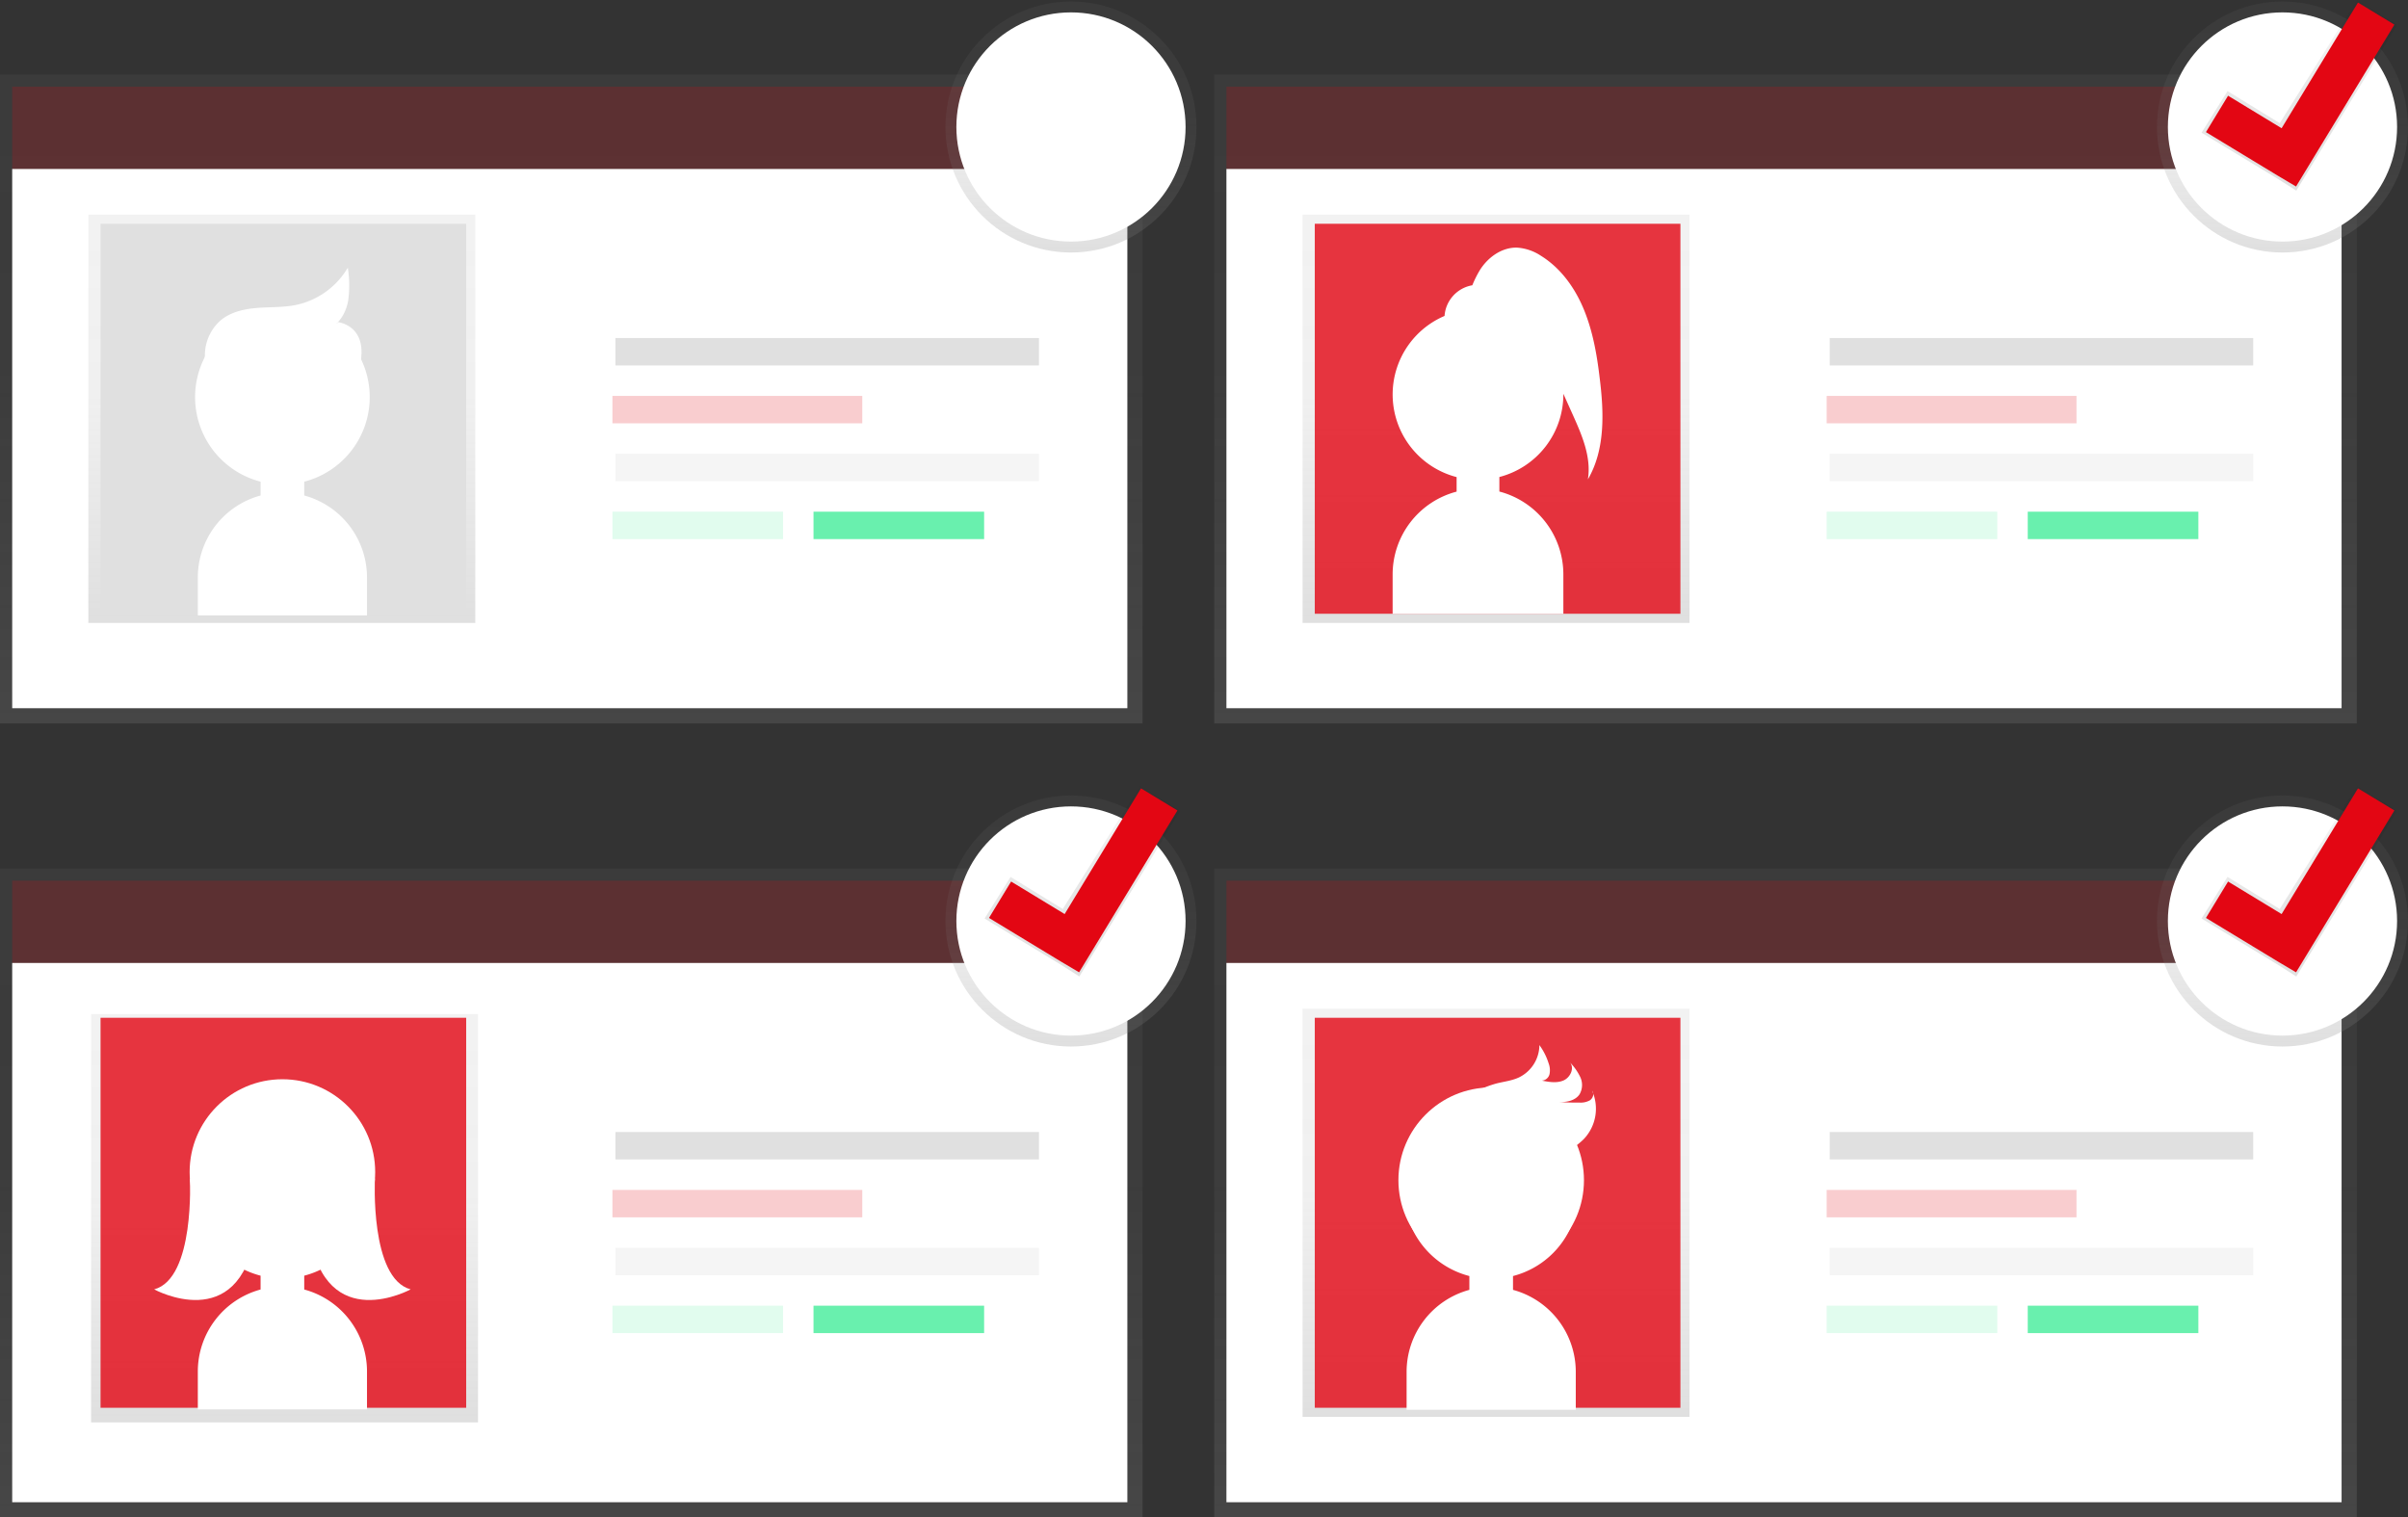 <svg id="bc93702e-9e3d-488b-8c6f-4910573f82d1" data-name="Layer 1" xmlns="http://www.w3.org/2000/svg" xmlns:xlink="http://www.w3.org/1999/xlink" width="882.5" height="556.13" viewBox="0 0 882.5 556.13"><rect x="0" y="0" width="882.5" height="556.13" fill="#333333" stroke="none"/><defs><linearGradient id="4ecd3756-64cd-47ff-b96c-dce8f877425a" x1="209.37" y1="265.13" x2="209.37" y2="27.29" gradientUnits="userSpaceOnUse"><stop offset="0" stop-color="gray" stop-opacity="0.25"/><stop offset="0.54" stop-color="gray" stop-opacity="0.12"/><stop offset="1" stop-color="gray" stop-opacity="0.1"/></linearGradient><linearGradient id="8f15d0d5-c117-4aad-857e-0c7138e5e23a" x1="103.29" y1="228.29" x2="103.29" y2="78.66" xlink:href="#4ecd3756-64cd-47ff-b96c-dce8f877425a"/><linearGradient id="3d2aa3fc-0c73-4d42-9a51-d78d95a07141" x1="654.37" y1="265.13" x2="654.37" y2="27.29" xlink:href="#4ecd3756-64cd-47ff-b96c-dce8f877425a"/><linearGradient id="f91046cd-033d-4517-bae5-e6b61a83324d" x1="548.29" y1="228.29" x2="548.29" y2="78.66" xlink:href="#4ecd3756-64cd-47ff-b96c-dce8f877425a"/><linearGradient id="b3b6698a-3194-4713-bb46-64310bfa497b" x1="654.37" y1="556.13" x2="654.37" y2="318.29" xlink:href="#4ecd3756-64cd-47ff-b96c-dce8f877425a"/><linearGradient id="32e4c411-7737-47d3-b669-1ea8184198c0" x1="548.29" y1="519.29" x2="548.29" y2="369.66" xlink:href="#4ecd3756-64cd-47ff-b96c-dce8f877425a"/><linearGradient id="7f04db8b-1274-42f2-9ca5-b062e9d3c9fe" x1="209.37" y1="556.13" x2="209.37" y2="318.29" xlink:href="#4ecd3756-64cd-47ff-b96c-dce8f877425a"/><linearGradient id="1e7e9987-f9b2-4264-ba70-426d8ac962b6" x1="104.29" y1="521.29" x2="104.29" y2="371.66" xlink:href="#4ecd3756-64cd-47ff-b96c-dce8f877425a"/><linearGradient id="9f584a0f-a2fb-4ff6-966c-623fdcbeadf2" x1="392.5" y1="92.54" x2="392.5" y2="0.54" xlink:href="#4ecd3756-64cd-47ff-b96c-dce8f877425a"/><linearGradient id="ac1b5815-3bd2-4516-a41c-fd8ca4dbf4ce" x1="836.5" y1="92.54" x2="836.5" y2="0.54" xlink:href="#4ecd3756-64cd-47ff-b96c-dce8f877425a"/><linearGradient id="d0386195-2d92-4b9c-9761-18a93142f759" x1="392.5" y1="383.54" x2="392.5" y2="291.54" xlink:href="#4ecd3756-64cd-47ff-b96c-dce8f877425a"/><linearGradient id="36b11c04-2bf4-4391-a651-19638634c305" x1="836.5" y1="383.54" x2="836.5" y2="291.54" xlink:href="#4ecd3756-64cd-47ff-b96c-dce8f877425a"/><linearGradient id="e2132acc-4e32-4f9b-96d9-c7e47a2e3c34" x1="1055.14" y1="751.86" x2="1055.14" y2="684.73" gradientTransform="translate(-281.78 -566.72) rotate(-6.07)" gradientUnits="userSpaceOnUse"><stop offset="0" stop-opacity="0.12"/><stop offset="0.55" stop-opacity="0.09"/><stop offset="1" stop-opacity="0.02"/></linearGradient><linearGradient id="d2dceb88-0ec5-492e-a90d-9f1121e9f486" x1="1024.67" y1="1038.24" x2="1024.67" y2="971.11" xlink:href="#e2132acc-4e32-4f9b-96d9-c7e47a2e3c34"/><linearGradient id="b36c9c81-0b29-456f-8646-ba332c851aad" x1="581.17" y1="991.06" x2="581.17" y2="923.93" xlink:href="#e2132acc-4e32-4f9b-96d9-c7e47a2e3c34"/></defs><title>invite</title><rect y="27.29" width="418.74" height="237.84" fill="url(#4ecd3756-64cd-47ff-b96c-dce8f877425a)"/><rect x="4.47" y="61.91" width="408.69" height="197.65" fill="#fff"/><rect x="32.38" y="78.66" width="141.81" height="149.63" fill="url(#8f15d0d5-c117-4aad-857e-0c7138e5e23a)"/><rect x="36.85" y="82.01" width="134" height="142.93" fill="#e0e0e0"/><rect x="4.47" y="31.76" width="408.69" height="30.15" fill="#e30613" opacity="0.2"/><rect x="225.56" y="123.88" width="155.21" height="10.05" fill="#e0e0e0"/><rect x="225.56" y="166.31" width="155.21" height="10.05" fill="#f5f5f5"/><rect x="224.45" y="145.1" width="91.56" height="10.05" fill="#e30613" opacity="0.2"/><rect x="224.45" y="187.53" width="62.53" height="10.05" fill="#69f0ae" opacity="0.2"/><rect x="298.14" y="187.53" width="62.53" height="10.05" fill="#69f0ae"/><rect x="445" y="27.29" width="418.74" height="237.84" fill="url(#3d2aa3fc-0c73-4d42-9a51-d78d95a07141)"/><rect x="449.47" y="61.91" width="408.69" height="197.65" fill="#fff"/><rect x="477.38" y="78.66" width="141.81" height="149.63" fill="url(#f91046cd-033d-4517-bae5-e6b61a83324d)"/><rect x="481.85" y="82.01" width="134" height="142.93" fill="#e30613" opacity="0.8"/><path d="M745,310.38c-1-8.49-2.5-17-5.75-24.94s-8.47-15.24-15.74-19.75a18,18,0,0,0-8.7-3c-5.69-.2-10.95,3.64-13.88,8.52a39.74,39.74,0,0,0-2.59,5.27,12.27,12.27,0,0,0-10.18,11.24,31.28,31.28,0,0,0,4.42,59.06v5.33a31.39,31.39,0,0,0-23.45,30.27v14.52H731.7V382.35a31.39,31.39,0,0,0-23.45-30.27v-5.33a31.28,31.28,0,0,0,23.45-30.28c0-.07,0-.15,0-.22l3.52,7.83c3.35,7.46,6.78,15.46,5.47,23.54C747.11,336.63,746.58,323,745,310.38Z" transform="translate(-158.75 -171.93)" fill="#fff"/><rect x="449.47" y="31.76" width="408.69" height="30.15" fill="#e30613" opacity="0.2"/><rect x="670.56" y="123.88" width="155.21" height="10.05" fill="#e0e0e0"/><rect x="670.56" y="166.31" width="155.21" height="10.05" fill="#f5f5f5"/><rect x="669.45" y="145.1" width="91.56" height="10.05" fill="#e30613" opacity="0.2"/><rect x="669.45" y="187.53" width="62.53" height="10.05" fill="#69f0ae" opacity="0.2"/><rect x="743.14" y="187.53" width="62.53" height="10.05" fill="#69f0ae"/><rect x="445" y="318.29" width="418.74" height="237.84" fill="url(#b3b6698a-3194-4713-bb46-64310bfa497b)"/><rect x="449.47" y="352.91" width="408.69" height="197.65" fill="#fff"/><rect x="477.38" y="369.66" width="141.81" height="149.63" fill="url(#32e4c411-7737-47d3-b669-1ea8184198c0)"/><rect x="481.85" y="373.01" width="134" height="142.93" fill="#e30613" opacity="0.8"/><rect x="449.47" y="322.76" width="408.69" height="30.15" fill="#e30613" opacity="0.2"/><rect x="670.56" y="414.88" width="155.21" height="10.05" fill="#e0e0e0"/><rect x="670.56" y="457.31" width="155.21" height="10.05" fill="#f5f5f5"/><rect x="669.45" y="436.1" width="91.56" height="10.05" fill="#e30613" opacity="0.2"/><rect x="669.45" y="478.53" width="62.53" height="10.05" fill="#69f0ae" opacity="0.2"/><rect x="743.14" y="478.53" width="62.53" height="10.05" fill="#69f0ae"/><rect y="318.29" width="418.74" height="237.84" fill="url(#7f04db8b-1274-42f2-9ca5-b062e9d3c9fe)"/><rect x="4.47" y="352.91" width="408.69" height="197.65" fill="#fff"/><rect x="33.38" y="371.66" width="141.81" height="149.63" fill="url(#1e7e9987-f9b2-4264-ba70-426d8ac962b6)"/><rect x="36.85" y="373.01" width="134" height="142.93" fill="#e30613" opacity="0.8"/><rect x="4.47" y="322.76" width="408.69" height="30.15" fill="#e30613" opacity="0.2"/><rect x="225.56" y="414.88" width="155.21" height="10.05" fill="#e0e0e0"/><rect x="225.56" y="457.31" width="155.21" height="10.05" fill="#f5f5f5"/><rect x="224.45" y="436.1" width="91.56" height="10.05" fill="#e30613" opacity="0.2"/><rect x="224.45" y="478.53" width="62.53" height="10.05" fill="#69f0ae" opacity="0.2"/><rect x="298.14" y="478.53" width="62.53" height="10.05" fill="#69f0ae"/><path d="M270.25,644.53v-5.07a32,32,0,1,0-16,0v5.07a31.12,31.12,0,0,0-23,29.94v14h62v-14A31.12,31.12,0,0,0,270.25,644.53Z" transform="translate(-158.75 -171.93)" fill="#fff"/><circle cx="103.5" cy="429.54" r="34" fill="#fff"/><path d="M296.16,603.83s-1.91,36.65,13.09,40.65c0,0-31,17-37-20Z" transform="translate(-158.75 -171.93)" fill="#fff"/><path d="M228.34,603.83s1.91,36.65-13.09,40.65c0,0,31,17,37-20Z" transform="translate(-158.75 -171.93)" fill="#fff"/><path d="M237,313.46a23.91,23.91,0,0,1-2.63-12.4,16.58,16.58,0,0,1,5.46-11.25c3.59-3.06,8.46-4.14,13.16-4.52s9.47-.15,14.1-1.06a29.47,29.47,0,0,0,18.82-12.76,39.63,39.63,0,0,1-.1,10.85c-.7,3.56-2.53,7.06-5.62,9,3.74-1.73,3.34,2.33,2.52,4.76,1.86,2.24,6.36,2.61,6.59,5.51a18.24,18.24,0,0,1-.94,8.57c-1.13,2.67.08,7.38-2.81,7.59" transform="translate(-158.75 -171.93)" fill="#fff" stroke="#fff" stroke-miterlimit="10"/><path d="M282.3,289.92s16.45,1.43,4.74,25.86" transform="translate(-158.75 -171.93)" fill="#fff"/><path d="M270.25,353.53v-5.07a32,32,0,1,0-16,0v5.07a31.12,31.12,0,0,0-23,29.94v14h62v-14A31.12,31.12,0,0,0,270.25,353.53Z" transform="translate(-158.75 -171.93)" fill="#fff"/><path d="M713.25,644.66v-5.07a32,32,0,1,0-16,0v5.07a31.12,31.12,0,0,0-23,29.94v14h62v-14A31.12,31.12,0,0,0,713.25,644.66Z" transform="translate(-158.75 -171.93)" fill="#fff"/><circle cx="546.5" cy="432.54" r="34" fill="#fff"/><path d="M707.25,569c2.73-.68,5.59-1,8.14-2.18a13.29,13.29,0,0,0,7.53-11.87,23,23,0,0,1,3.37,6.66,7.17,7.17,0,0,1,.35,3.94,3.09,3.09,0,0,1-2.82,2.42c2.64.52,5.48,1,7.94-.06s4.08-4.45,2.41-6.56a20.09,20.09,0,0,1,3.74,5.35,6.8,6.8,0,0,1-.28,6.29c-1.51,2.26-4.55,2.9-7.27,2.85q3.59.22,7.2.18a6.92,6.92,0,0,0,3.88-.84c1.11-.76,1.68-2.46.8-3.48a16.16,16.16,0,0,1-2.93,17.57c-2.84,2.95-6.86,4.84-8.86,8.41-1.21,2.15-1.53,4.67-2.28,7a20.23,20.23,0,0,1-4.37,7.55,13.09,13.09,0,0,1-8.35,4.53c-4.47.34-8.6-2.48-11.66-5.76s-5.51-7.16-9-10c-5-4.1-12.26-5.07-16.95-9.37,2.69-5.06,8.69-10.07,13.06-13.76A41,41,0,0,1,707.25,569Z" transform="translate(-158.75 -171.93)" fill="#fff"/><circle cx="392.5" cy="46.54" r="46" fill="url(#9f584a0f-a2fb-4ff6-966c-623fdcbeadf2)"/><circle cx="836.5" cy="46.54" r="46" fill="url(#ac1b5815-3bd2-4516-a41c-fd8ca4dbf4ce)"/><circle cx="392.5" cy="337.54" r="46" fill="url(#d0386195-2d92-4b9c-9761-18a93142f759)"/><circle cx="836.5" cy="337.54" r="46" fill="url(#36b11c04-2bf4-4391-a651-19638634c305)"/><circle cx="392.5" cy="46.54" r="42" fill="#fff"/><circle cx="392.5" cy="337.54" r="42" fill="#fff"/><circle cx="836.5" cy="337.54" r="42" fill="#fff"/><circle cx="836.5" cy="46.54" r="42" fill="#fff"/><polygon points="878.53 9.18 863.8 0 835.49 45.15 816.36 33.39 806.84 48.63 834.64 65.45 834.64 65.45 841.56 69.87 878.53 9.18" fill="url(#e2132acc-4e32-4f9b-96d9-c7e47a2e3c34)"/><polygon points="877.51 9.03 864.17 0.93 836.18 47 816.56 35.08 808.45 48.42 834.74 64.36 834.74 64.36 841.47 68.35 877.51 9.03" fill="#e30613"/><polygon points="878.53 297.18 863.8 288 835.49 333.15 816.36 321.39 806.84 336.63 834.64 353.45 834.64 353.45 841.56 357.87 878.53 297.18" fill="url(#d2dceb88-0ec5-492e-a90d-9f1121e9f486)"/><polygon points="877.51 297.03 864.17 288.93 836.18 335 816.56 323.08 808.45 336.42 834.74 352.36 834.74 352.36 841.47 356.35 877.51 297.03" fill="#e30613"/><polygon points="432.53 297.18 417.8 288 389.49 333.15 370.36 321.39 360.84 336.63 388.64 353.45 388.64 353.45 395.56 357.87 432.53 297.18" fill="url(#b36c9c81-0b29-456f-8646-ba332c851aad)"/><polygon points="431.51 297.03 418.17 288.93 390.18 335 370.56 323.08 362.45 336.42 388.74 352.36 388.74 352.36 395.47 356.35 431.51 297.03" fill="#e30613"/></svg>